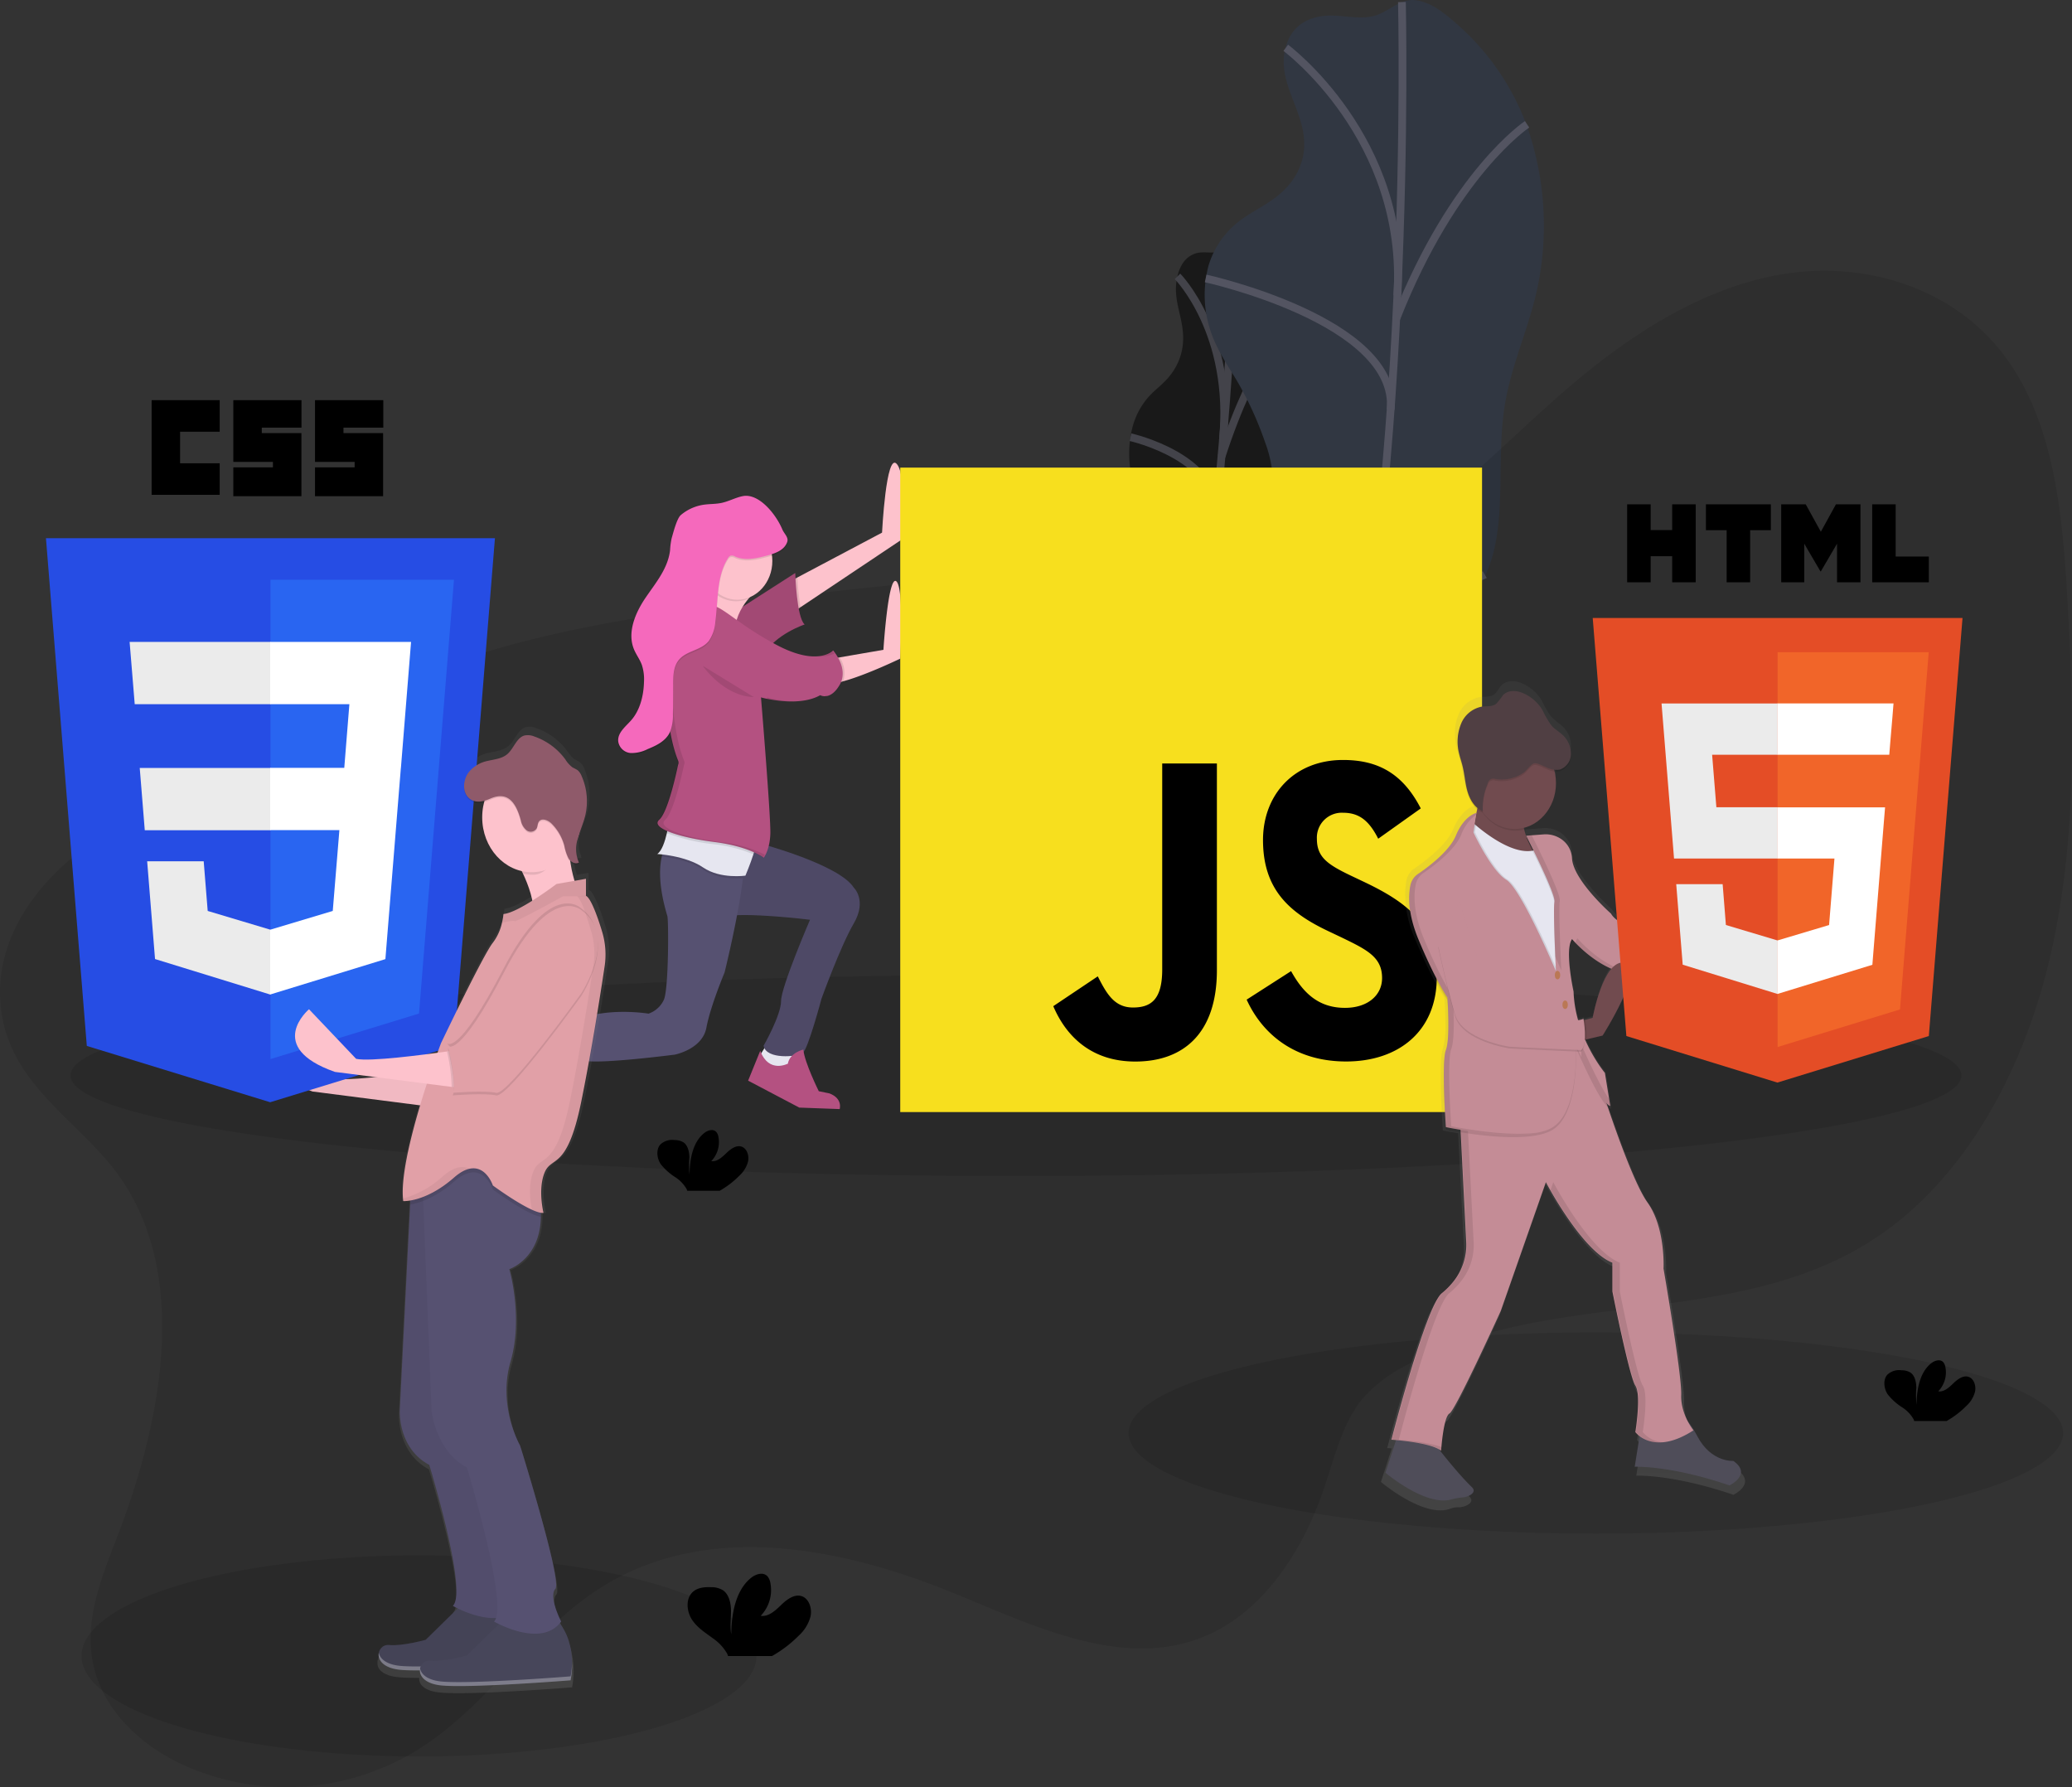 <svg xmlns="http://www.w3.org/2000/svg" xmlns:xlink="http://www.w3.org/1999/xlink" width="534.699" height="461.167" viewBox="0 0 534.699 461.167"><rect x="0" y="0" width="534.699" height="461.167" fill="#333333" stroke="none"/><defs><linearGradient id="a" x1="0.5" y1="1" x2="0.5" gradientUnits="objectBoundingBox"><stop offset="0" stop-color="gray" stop-opacity="0.251"/><stop offset="0.54" stop-color="gray" stop-opacity="0.122"/><stop offset="1" stop-color="gray" stop-opacity="0.102"/></linearGradient><linearGradient id="b" x1="0.5" y1="1.001" x2="0.5" y2="0" xlink:href="#a"/></defs><g transform="translate(-50.093 -0.09)"><ellipse cx="120.583" cy="25.961" rx="120.583" ry="25.961" transform="translate(341.337 343.916)" opacity="0.1"/><g transform="translate(341.481 61.523)" opacity="0.5"><path d="M705.7,186.326c-1.626.512-3.617,1.845-4.6,5.492-1.923,7.148,2.545,12.007,1.073,19.458a15.3,15.3,0,0,1-2.282,5.46c-1.8,2.7-3.748,3.975-5.643,5.865a19.081,19.081,0,0,0-4.958,9.018,27.576,27.576,0,0,0-.222,11.723,49.147,49.147,0,0,0,2.824,8.216A65.555,65.555,0,0,1,694.8,261.9a27.772,27.772,0,0,1,.639,5.258,51.14,51.14,0,0,1-.571,7.028l-2.733,21.121a70.159,70.159,0,0,0-.747,8.348,45.755,45.755,0,0,0,.873,8.336c.958,5.587,1.991,11.376,4.188,14.333s5.939,1.9,8.238-4.089c2.185-5.726,2.236-13.366,4.165-19.484,3.041-9.638,9.082-10.933,12.437-20.128,3.218-8.848,2.231-19.642,3.862-29.7,1.141-7.211,3.657-13.783,5.135-20.906a73.183,73.183,0,0,0,.217-28.793,39.866,39.866,0,0,0-8.09-17.4c-1.42-1.738-2.944-3.286-4.729-3.444-1.9-.164-3.56,2.484-5.437,3.28C710.083,186.6,707.9,185.63,705.7,186.326Z" transform="translate(-688.542 -182.368)"/><path d="M724.03,183.23s-3.218,91.219-16.75,145.007" transform="translate(-696.59 -182.686)" fill="none" stroke="#535461" stroke-miterlimit="10" stroke-width="2"/><path d="M710.41,198s14.463,14.586,11.719,42.342" transform="translate(-697.934 -188.121)" fill="none" stroke="#535461" stroke-miterlimit="10" stroke-width="2"/><path d="M689.14,263.68s23.739,5.29,21.976,21.019" transform="translate(-688.799 -212.293)" fill="none" stroke="#535461" stroke-miterlimit="10" stroke-width="2"/><path d="M748.5,215.07s-9.607,9.315-18.165,35.7" transform="translate(-706.489 -194.403)" fill="none" stroke="#535461" stroke-miterlimit="10" stroke-width="2"/><path d="M736.825,332.966s-6.555,5.688-11.815-14.226" transform="translate(-704.205 -232.557)" fill="none" stroke="#535461" stroke-miterlimit="10" stroke-width="2"/><path d="M696.14,353.135s13.367-1.934,14.6-11.205" transform="translate(-691.805 -241.091)" fill="none" stroke="#535461" stroke-miterlimit="10" stroke-width="2"/></g><path d="M752.674,89.369c-3.309.543-7.291,2.244-8.929,7.483-3.212,10.276,6.549,18.056,4.3,28.793a16.6,16.6,0,0,1-4.073,7.742c-3.423,3.735-7.337,5.365-11.045,7.9a22.686,22.686,0,0,0-9.3,12.639,29.322,29.322,0,0,0,.793,17.234c1.74,4.854,4.37,8.475,6.721,12.469a88.312,88.312,0,0,1,7.126,15.61,32.213,32.213,0,0,1,1.894,7.792,52.263,52.263,0,0,1-.462,10.276l-3.395,30.8a71.323,71.323,0,0,0-.65,12.2,52.212,52.212,0,0,0,2.7,12.387c2.579,8.355,5.34,17.063,10.206,21.664s12.5,3.615,16.613-4.942c3.914-8.146,3.195-19.389,6.532-28.142,5.26-13.8,17.629-14.915,23.579-28.009,5.705-12.564,2.516-28.635,4.81-43.233,1.643-10.459,6.093-19.812,8.375-30.107a78.108,78.108,0,0,0-2.636-42.342,64.494,64.494,0,0,0-18.6-26.688c-3.127-2.749-6.441-5.233-10.155-5.688-3.948-.487-7.1,3.191-10.9,4.12C761.774,90.342,757.164,88.63,752.674,89.369Z" transform="translate(-361.725 -85.07)" fill="#313742"/><path d="M797.516,86s3.115,133.909-19.146,211.345" transform="translate(-385.641 -85.379)" fill="none" stroke="#535461" stroke-miterlimit="10" stroke-width="2"/><path d="M759.38,104.68s31.492,23.383,28.794,63.931" transform="translate(-377.485 -92.254)" fill="none" stroke="#535461" stroke-miterlimit="10" stroke-width="2"/><path d="M723.15,198.85s49.7,10.908,47.74,33.836" transform="translate(-361.925 -126.911)" fill="none" stroke="#535461" stroke-miterlimit="10" stroke-width="2"/><path d="M843.119,135.92s-18.89,12.456-33.769,50.185" transform="translate(-398.947 -103.751)" fill="none" stroke="#535461" stroke-miterlimit="10" stroke-width="2"/><path d="M829.875,306.685s-12.951,7.584-25.975-22.5" transform="translate(-396.606 -158.314)" fill="none" stroke="#535461" stroke-miterlimit="10" stroke-width="2"/><path d="M749,332.506s27.459-1.093,29.022-14.586" transform="translate(-373.027 -170.732)" fill="none" stroke="#535461" stroke-miterlimit="10" stroke-width="2"/><path d="M1051.371,652.294a7.471,7.471,0,0,0,2.185-3.653c.285-1.453-.274-3.191-1.529-3.722-1.4-.594-2.9.48-4.039,1.574s-2.442,2.332-3.931,2.1a7.064,7.064,0,0,0,1.849-6.2,2.727,2.727,0,0,0-.513-1.264c-.782-.923-2.191-.524-3.127.2-2.966,2.313-3.794,6.775-3.811,10.794a22.9,22.9,0,0,1-.057-4.424c-.011-1.466-.377-3.16-1.506-3.931a4.208,4.208,0,0,0-2.282-.6,4.437,4.437,0,0,0-3.731,1.175c-1.141,1.34-.839,3.6.149,5.056a15.232,15.232,0,0,0,3.862,3.425,9.01,9.01,0,0,1,2.761,2.913,3,3,0,0,1,.205.518h8.358A23.4,23.4,0,0,0,1051.371,652.294Z" transform="translate(-493.776 -289.483)"/><path d="M208.559,429.339c18.154,25.57,11.1,62.926-.434,92.837-3.862,10.017-8.232,20.615-6.6,31.352,1.991,13.132,12.551,22.751,23.688,27.807a64.556,64.556,0,0,0,63.1-5.757c16.083-11.085,27.6-29.109,43.958-39.688,27.385-17.7,62.22-11.015,91.944,1.176,21.029,8.626,44.021,19.85,64.919,10.832,14.7-6.32,24.869-21.784,30.408-38.152,2.676-7.906,4.615-16.431,9.7-22.751A36.4,36.4,0,0,1,540.3,478.4c37.083-20.356,83.865-9.48,119.853-32.028,24.31-15.243,39.873-44,46.782-73.992s6.087-61.434,4.336-92.312c-1.244-21.949-3.474-45.376-16.134-62.319-13.39-17.916-36.376-24.584-57.148-21.177s-39.611,15.6-56.155,29.9c-20.7,17.866-39.9,40.118-65.324,47.36-17.309,4.929-35.52,2.231-53.377,1.3-29.849-1.561-59.7,1.9-89.388,5.688-28.417,3.64-57.051,7.647-84.111,17.885-19.158,7.249-34.516,20.4-52.607,29.589-11.793,5.991-24.652,7.647-35.811,15.275-13.755,9.4-26.358,25.747-22.82,44.87C181.717,406.645,198.918,415.77,208.559,429.339Z" transform="translate(-127.701 -125.756)" opacity="0.1"/><ellipse cx="243.991" cy="25.961" rx="243.991" ry="25.961" transform="translate(68.279 251.647)" opacity="0.1"/><ellipse cx="87.101" cy="25.961" rx="87.101" ry="25.961" transform="translate(71.13 401.425)" opacity="0.1"/><path d="M523.271,511.48l-1.911,3.078s2.082,3.078,2.282,3.463,6.076-.19,6.076-.19l.519-2.307-.867-2.692Z" transform="translate(-275.258 -241.967)" fill="#e6e6f0"/><path d="M324.212,423.67l-3.822.765,2.43,5.2,2.607,1.536,2.43,1.921.7-2.111-1.74-4.045Z" transform="translate(-140.456 -155.888)" fill="#fdc2cc"/><path d="M513.129,429.508s20.322,5.384,24.138,11.376c0,0,3.474,3.274,0,9.233s-8.335,19.433-8.335,19.433-3.474,13.082-4.861,14.042-9.379,1.732-10.075-1.9c0,0,4.513-7.887,4.513-11.546s7.468-20.969,7.468-20.969-17.018-2.117-22.4-.771S506.009,427.39,513.129,429.508Z" transform="translate(-266.851 -211.747)" fill="#565171"/><path d="M513.129,429.508s20.322,5.384,24.138,11.376c0,0,3.474,3.274,0,9.233s-8.335,19.433-8.335,19.433-3.474,13.082-4.861,14.042-9.379,1.732-10.075-1.9c0,0,4.513-7.887,4.513-11.546s7.468-20.969,7.468-20.969-17.018-2.117-22.4-.771S506.009,427.39,513.129,429.508Z" transform="translate(-266.851 -211.747)" opacity="0.1"/><path d="M469.38,434.8c-.04,1.119-.148,2.376-.3,3.729-1.112,9.8-4.735,24.363-4.735,24.363s-3.646,8.658-4.69,14.238-8.164,6.952-8.164,6.952-19.454,2.528-23.448,1.542-10.269,2.888-13.373,2.307-5.038-8.658-5.038-8.658a34.567,34.567,0,0,0,15.632-3.653c7.987-4.038,19.454-2.117,19.454-2.117a6.735,6.735,0,0,0,3.993-3.653c1.215-2.888,1.215-20.394.867-21.55-2.282-7.584-2.094-12.45-1.438-15.287a8.009,8.009,0,0,1,1.438-3.375Z" transform="translate(-227.272 -211.848)" fill="#565171"/><path d="M498.387,434.785c-.04,1.119-.148,2.376-.3,3.729-1.746.152-6.641.3-10.269-2.187-3.423-2.326-8.4-3.116-10.646-3.362a8.009,8.009,0,0,1,1.438-3.375Z" transform="translate(-256.279 -211.829)" opacity="0.1"/><path d="M499.9,428.682c-.81,2.528-2.054,5.492-2.054,5.492s-6.424.961-10.942-2.117-11.81-3.463-11.81-3.463c1.181-.8,1.98-3.242,2.476-5.378q.416-1.812.65-3.665s21.36,4.809,22.25,5.58C500.8,425.434,500.444,426.963,499.9,428.682Z" transform="translate(-255.386 -208.134)" fill="#e6e6f0"/><path d="M563.85,294.061l-25.907,17.322L535.37,313.1V304.64l1.786-.948,21.834-11.559s1.044-20.969,3.822-17.7S563.85,294.061,563.85,294.061Z" transform="translate(-281.276 -154.601)" fill="#fdc2cc"/><path d="M537.943,328.621l-2.573,1.719v-8.462l1.786-.948A68.666,68.666,0,0,0,537.943,328.621Z" transform="translate(-281.276 -171.839)" opacity="0.1"/><path d="M504.93,331.055l18.582-11.925s.348,11.546,2.43,13.272c0,0-7.639,2.528-10.594,7.887Z" transform="translate(-268.202 -171.177)" fill="#b45181"/><path d="M504.93,331.055l18.582-11.925s.348,11.546,2.43,13.272c0,0-7.639,2.528-10.594,7.887Z" transform="translate(-268.202 -171.177)" opacity="0.1"/><path d="M569.72,342.409s-8.837,4.266-14.691,5.833a10.479,10.479,0,0,1-4.068.518c-3.994-.771,1.044-6.32,1.044-6.32l2.1-.36,11.273-1.947s1.215-19.237,3.3-17.7S569.72,342.409,569.72,342.409Z" transform="translate(-287.311 -172.362)" fill="#fdc2cc"/><path d="M505.156,321.527s-7.468,6.155-4.69,13.853-14.417-4.62-14.417-4.62,5.557-9.233,6.772-16.16S505.156,321.527,505.156,321.527Z" transform="translate(-260.093 -168.796)" fill="#fdc2cc"/><path d="M501.764,428.682a36.189,36.189,0,0,0-10.041-2.591,49.13,49.13,0,0,1-12.283-2.876q.416-1.812.65-3.665s21.36,4.809,22.25,5.58C502.666,425.434,502.312,426.963,501.764,428.682Z" transform="translate(-257.254 -208.134)" opacity="0.1"/><path d="M555.019,359.732a10.481,10.481,0,0,1-4.068.518c-3.994-.771,1.044-6.32,1.044-6.32l2.1-.36A7.377,7.377,0,0,1,555.019,359.732Z" transform="translate(-287.306 -183.852)" opacity="0.1"/><path d="M488.343,332.167s-6.772-.19-9.2,2.888-1.911,11.376-1.911,11.376-.508,16.615,3.3,25.911a1.39,1.39,0,0,1,.04.954c-.04.114-.04.044-.04.044s-2.43,12.121-4.861,14.238,5.209,4.62,14.263,5.77,12.677,4.038,12.677,4.038,1.563-1.9,1.712-6.155-2.413-35.207-2.413-35.207,9.55,2.692,15.284-.575c0,0,2.607,1.542,5.038-2.692s-1.712-8.848-1.712-8.848-3.822,4.234-14.417-1.346S491.635,331.977,488.343,332.167Z" transform="translate(-255.438 -175.973)" fill="#b45181"/><path d="M405.642,509.35H403.56v3.274l2.082,5.195s2.778.575,2.955.575,2.43-.575,2.43-.575l.7-1.346S404.079,513.192,405.642,509.35Z" transform="translate(-224.665 -241.183)" fill="#e6e6f0"/><path d="M519.316,514.032l-3.126,7.7,13.2,6.952,10.423.386s.867-2.692-2.607-4.038l-2.779-.575s-3.645-7.312-3.994-10.744c0,0-3.475.771-3.994,3.653C526.436,517.3,521.576,519.992,519.316,514.032Z" transform="translate(-273.038 -242.787)" fill="#b45181"/><path d="M400.158,508.13l-1.061.961-4.667,4.234,10.766,15.8s6.076,2.888,8.86,0c0,0,1.712-1.9-2.082-3.463a2.427,2.427,0,0,1-2.955-2.692c0-3.267.7-6.731,1.712-7.5,0,0-2.607-.961-3.3-.19a12.242,12.242,0,0,0-1.392,2.117S399.81,514.671,400.158,508.13Z" transform="translate(-220.744 -240.734)" fill="#b45181"/><path d="M496.8,315.211a25.428,25.428,0,0,1-.7,2.882c1.876,5,7,7.437,11.564,5.5a14.982,14.982,0,0,1,1.466-1.46S498.011,308.284,496.8,315.211Z" transform="translate(-264.41 -169.021)" opacity="0.1"/><path d="M495.64,357s5.386,7.887,13.2,8.083" transform="translate(-264.212 -185.114)" opacity="0.1"/><g transform="translate(219.589 156.22)" opacity="0.1"><path d="M551.433,369.143a1.84,1.84,0,0,1-.319-.133q-.251.145-.514.272A2.951,2.951,0,0,0,551.433,369.143Z" transform="translate(-507.406 -345.754)"/><path d="M551.864,351.551a9.294,9.294,0,0,0-.6-.771,6.146,6.146,0,0,1-3.959,1.5A8.739,8.739,0,0,0,551.864,351.551Z" transform="translate(-505.988 -339.045)"/><path d="M524.71,369.92l.034.411a31.223,31.223,0,0,0,6.949.632A32.856,32.856,0,0,1,524.71,369.92Z" transform="translate(-496.286 -346.089)"/><path d="M491.331,393.379c-9.031-1.157-16.67-3.653-14.263-5.77s4.861-14.238,4.861-14.238,0,.069.04-.044a1.389,1.389,0,0,0-.04-.954c-3.805-9.322-3.3-25.911-3.3-25.911s-.519-8.272,1.911-11.376c1.809-2.294,6.025-2.768,8.061-2.863a3.335,3.335,0,0,0-.57,0s-6.772-.19-9.2,2.888-1.911,11.375-1.911,11.375-.508,16.615,3.3,25.911a1.39,1.39,0,0,1,.04.954c-.04.114-.04.044-.04.044s-2.413,12.083-4.866,14.2,5.209,4.62,14.263,5.77,12.677,4.038,12.677,4.038a5,5,0,0,0,.479-.777A32.976,32.976,0,0,0,491.331,393.379Z" transform="translate(-474.888 -332.211)"/></g><ellipse cx="9.031" cy="10.004" rx="9.031" ry="10.004" transform="translate(231.342 134.84)" fill="#fdc2cc"/><path d="M501.02,300.168c-.747,2.073-2.978,2.857-4.935,3.394-2.8.758-5.808,1.5-8.483.329a1.7,1.7,0,0,0-1.141-.246,1.576,1.576,0,0,0-.753.727c-2.95,4.651-2.47,10.851-3.235,16.476a9.737,9.737,0,0,1-1.711,4.866c-2.077,2.528-6,2.433-7.907,5.119-1.261,1.769-1.272,4.228-1.261,6.484q0,3.609-.057,7.224a11.687,11.687,0,0,1-.747,4.62c-1.1,2.376-3.537,3.507-5.791,4.424a9.115,9.115,0,0,1-4.359,1.011,3.521,3.521,0,0,1-3.206-2.932c-.268-2.262,1.837-3.842,3.286-5.473,2.316-2.6,3.269-6.377,3.355-10.029a11.811,11.811,0,0,0-.57-4.342c-.531-1.434-1.478-2.642-2.048-4.057-1.757-4.361.411-9.4,3.007-13.221s5.785-7.539,6.338-12.273a18.742,18.742,0,0,1,.394-3.04c.4-1.378,1.346-5.182,2.39-6.054a11.807,11.807,0,0,1,5.705-2.629c1.6-.259,3.241-.164,4.832-.506,1.86-.4,3.589-1.378,5.448-1.744,4.022-.79,8.386,4.386,10.149,8.468C500.2,298.013,501.476,298.9,501.02,300.168Z" transform="translate(-247.792 -159.799)" opacity="0.1"/><path d="M501.02,299.558c-.747,2.073-2.978,2.856-4.935,3.394-2.8.758-5.808,1.5-8.483.329a1.7,1.7,0,0,0-1.141-.246,1.576,1.576,0,0,0-.753.727c-2.95,4.651-2.47,10.851-3.235,16.476a9.737,9.737,0,0,1-1.711,4.866c-2.077,2.528-6,2.433-7.907,5.119-1.261,1.77-1.272,4.228-1.261,6.484q0,3.609-.057,7.223a11.686,11.686,0,0,1-.747,4.62c-1.1,2.376-3.537,3.508-5.791,4.424a9.114,9.114,0,0,1-4.359,1.011,3.521,3.521,0,0,1-3.206-2.932c-.268-2.262,1.837-3.842,3.286-5.473,2.316-2.6,3.269-6.377,3.355-10.029a11.811,11.811,0,0,0-.57-4.342c-.531-1.435-1.478-2.642-2.048-4.057-1.757-4.361.411-9.4,3.007-13.221s5.785-7.539,6.338-12.273a18.743,18.743,0,0,1,.394-3.04c.4-1.378,1.346-5.182,2.39-6.054a11.806,11.806,0,0,1,5.705-2.629c1.6-.259,3.241-.164,4.832-.506,1.86-.4,3.589-1.378,5.448-1.744,4.022-.79,8.386,4.386,10.149,8.468C500.2,297.4,501.476,298.288,501.02,299.558Z" transform="translate(-247.792 -159.574)" fill="#f569bc"/><path d="M585,276.09H735.142v166.3H585Z" transform="translate(-302.591 -155.337)" fill="#f7df1e"/><path d="M654.21,459l11.49-7.7c2.219,4.354,4.233,8.039,9.071,8.039,4.638,0,7.559-2.01,7.559-9.821V396.37h14.109v53.358c0,16.185-8.557,23.554-21.063,23.554-11.285,0-17.834-6.478-21.16-14.289m49.886-1.675,11.484-7.369c3.024,5.473,6.955,9.48,13.909,9.48,5.848,0,9.573-3.236,9.573-7.7,0-5.359-3.828-7.255-10.269-10.383l-3.526-1.675c-10.178-4.8-16.933-10.826-16.933-23.554,0-11.723,8.061-20.653,20.658-20.653,8.968,0,15.4,3.463,20.053,12.5l-10.982,7.818c-2.419-4.8-5.038-6.7-9.071-6.7a6.432,6.432,0,0,0-6.755,6.7c0,4.689,2.619,6.585,8.666,9.48l3.526,1.675c11.981,5.688,18.747,11.5,18.747,24.558,0,14.068-9.978,21.772-23.391,21.772-13.122,0-21.565-6.952-25.673-15.964" transform="translate(-332.316 -199.268)"/><path d="M894.376,566.784s-5.859.455-9.476-6.5a23.478,23.478,0,0,0-2.493-3.925,14.368,14.368,0,0,1-1.751-7.046c.2-5.151-4.65-33.362-4.65-33.362s.6-10.743-4.244-17.461c-3.2-4.424-7.788-17.063-10.555-25.228a1.48,1.48,0,0,0,.651.379l-.114-.7h.114l-1.432-8.715a40.349,40.349,0,0,1-5.226-8.772l.325-.076,4.29-1s6.972-10.977,7.417-16.374h1.375a151.591,151.591,0,0,1,19.318,1.119h0c0-.032-.046-.171-.1-.392h0a29.445,29.445,0,0,1-.627-3.305h.4l3.994-.291s13.744-17.013,8.689-20.147S889.967,429.1,889.967,429.1l-1.712.341-.462.095c.045-.076.091-.145.143-.215s-22.432-1.112-25.9-7.167c0,0-9.9-8.734-10.309-14.535a6.574,6.574,0,0,0-3.56-5.587,7.12,7.12,0,0,0-3.931-.815l-4.638.354.325.632H839.8a18.581,18.581,0,0,1-.73-2.275h.1c-.034-.158-.063-.316-.091-.474a11.065,11.065,0,0,0,6.861-5.562,13.227,13.227,0,0,0,1.177-9.328,3.949,3.949,0,0,0,1.363-.044c1.712-.386,2.915-2.307,2.961-4.228v-.449a6.758,6.758,0,0,0-2.253-4.993,33.559,33.559,0,0,1-2.853-2.408,24.16,24.16,0,0,1-2.322-3.981,10.9,10.9,0,0,0-5.477-4.721c-1.672-.632-3.725-.7-5.009.632-.662.689-1.044,1.687-1.786,2.269-1.067.847-2.516.594-3.822.765a7.421,7.421,0,0,0-5.494,4.557,11.468,11.468,0,0,0-.9,4.816,14.189,14.189,0,0,0,.365,3.381c.251,1.1.622,2.161.9,3.261.57,2.275.7,4.67,1.358,6.914a8.823,8.823,0,0,0,2.527,4.253l-.194.923c-.126,0-3.275.777-5.449,6.042-1.711,4.152-7.536,8.437-10.1,10.168a4.67,4.67,0,0,0-1.906,2.932,16.821,16.821,0,0,0-.325,3.722,28.1,28.1,0,0,0,2.419,11.167c4.444,10.743,7.679,15.445,7.679,15.445s.245,3.293.263,6.762a21.991,21.991,0,0,1-.667,6.446c-.422,1.087-.57,3.861-.536,7.034,0,6.08.536,14.011.536,14.011s1.546.329,3.936.714l1.489,29.02a14.963,14.963,0,0,1-2.853,9.694,20.386,20.386,0,0,1-3.589,3.792c-4.244,3.356-13.339,38.734-13.339,38.734a10.128,10.128,0,0,1,1.176.095l-2.8,8.639s11.171,9.48,17.965,6.889a5.992,5.992,0,0,1,2.282-.354c1.341,0,4.21-1.175,2.613-2.724a110.485,110.485,0,0,1-8.712-10.036,4.549,4.549,0,0,1,.628.411v-.07l.1.07a7.855,7.855,0,0,1,.074-.916l-.1-.038c.205-2.326.856-8.216,2.145-8.9,1.615-.9,13.544-27.093,13.544-27.093l11.924-34.032s9.5,18.138,17.583,21.266v7.584s4.444,22.391,6.065,24.849,0,12.311,0,12.311a5.759,5.759,0,0,0,1.09,1.062l-1.3,8.115s9.3-.449,25.063,4.923C893.367,573.274,899.431,570.367,894.376,566.784ZM857.191,449.692l-1.968.543-.388.107c-.04-.272-.069-.43-.069-.43a3.681,3.681,0,0,1-1.432.386,32,32,0,0,1-1.2-7.552,56.034,56.034,0,0,1-1.2-9.353,7.286,7.286,0,0,1,.8-3.855l.656.057.456.48.034.032.234.234h0l.245.24.04.038.263.259.046.044.268.253h0l.3.278.068.063.319.284h0l.314.278.074.063.348.291.074.057.331.272.057.044.377.3.091.07.4.3h.034l.388.284.091.07.417.3.091.063.388.266.074.05.445.291.108.069.462.284h.034l.451.265.108.063.479.265.1.051.445.227.086.044.5.24.12.057.519.234h0C858.845,440.528,857.191,449.692,857.191,449.692Z" transform="translate(-395.966 -187.434)" fill="url(#a)"/><path d="M808.228,668.16l-3.748,11.584s10.269,8.721,16.944,6.914a17.007,17.007,0,0,1,3.064-.55c1.381-.114,3.76-1.232,2.282-2.648-4.735-4.588-11.051-13.113-11.051-13.113Z" transform="translate(-396.855 -299.629)" fill="#4f4d59"/><path d="M919,664.9l-1.774,11.148s9.077-.436,24.469,4.809c0,0,5.922-2.844.987-6.32,0,0-5.705.436-9.271-6.32s-5.705-5.9-5.705-5.9Z" transform="translate(-445.28 -297.467)" fill="#4f4d59"/><path d="M824.759,526.344l1.712,33.924a15.017,15.017,0,0,1-3.018,9.922,19.473,19.473,0,0,1-3.258,3.368c-4.142,3.28-13.025,37.811-13.025,37.811S817.234,612,820,614.213c0,0,.57-8.74,2.168-9.619s13.219-26.448,13.219-26.448l11.644-33.223s9.271,17.7,17.167,20.767v7.432s4.342,21.86,5.922,24.261,0,12.007,0,12.007,4.564,6.32,14.993-.436c0,0-3.355-4.152-3.155-9.183s-4.564-32.565-4.564-32.565.57-10.491-4.142-17.063S860.7,518.463,860.7,518.463L855.27,505.52Z" transform="translate(-398.011 -239.773)" fill="#c48c96"/><g transform="translate(409.302 265.753)" opacity="0.1"><path d="M809.194,611.367s8.877-34.531,13.025-37.811a19.807,19.807,0,0,0,3.423-3.589,14.91,14.91,0,0,0,2.853-9.695l-1.74-33.931,29.1-19.869-.394-.942L824.98,526.347l1.74,33.931a14.91,14.91,0,0,1-2.853,9.695,19.8,19.8,0,0,1-3.423,3.59c-4.136,3.274-13.025,37.8-13.025,37.8s10.064.632,12.825,2.844a7.389,7.389,0,0,1,.074-.891C816.434,611.841,809.194,611.367,809.194,611.367Z" transform="translate(-807.42 -505.53)"/><path d="M902.963,632.34s1.58-9.619,0-12.008-5.922-24.261-5.922-24.261v-7.445c-7.89-3.059-17.167-20.767-17.167-20.767l-.685,1.984c2.676,4.7,9.813,16.368,16.083,18.795v7.432s4.341,21.86,5.922,24.261,0,12.008,0,12.008a7.873,7.873,0,0,0,7.063,2.654A7.524,7.524,0,0,1,902.963,632.34Z" transform="translate(-838.244 -528.469)"/></g><path d="M952.546,466.617l-3.873.284-2.043.152v-5.467l2.681-.537,1.66-.335s5.135-16.829,10.064-13.771S952.546,466.617,952.546,466.617Z" transform="translate(-457.907 -218.079)" fill="#714b4f"/><path d="M845.517,407s-2.567,10.927-3.355,17.7,18.348,1.315,18.348,1.315-7.3-9.834-3.155-15.079Z" transform="translate(-413.029 -203.515)" fill="#714b4f"/><path d="M865.662,457.338l.394,4.152-6.116-.436-6.116-5.9-6.116-19.022-3.937-6.781L840.81,425.2,842,420.14s.542.524,1.455,1.3c3.007,2.528,10.052,7.843,15.2,6.377a5.706,5.706,0,0,0,.7-.247l7.7,14.643Z" transform="translate(-412.459 -208.351)" fill="#e6e6f0"/><path d="M832.569,418.106s-3.155.632-5.329,5.9c-1.666,4.032-7.3,8.216-9.819,9.9a4.671,4.671,0,0,0-1.911,2.945c-.508,2.49-.7,7.135,2.059,13.815,4.342,10.491,7.5,15.079,7.5,15.079s.787,10.491-.394,13.55,0,19.888,0,19.888,20.715,4.373,27.624,0,5.922-21.2,5.922-21.2,6.51,15.3,8.877,15.736l-1.381-8.525s-7.7-9.183-8.09-20.982c0,0-2.368-10.712-.394-13.549,0,0,33.347,3.059,35.32.436,0,0-21.9-1.093-25.257-7,0,0-9.67-8.525-10.064-14.207a6.37,6.37,0,0,0-2.961-5.151,7.118,7.118,0,0,0-4.422-1.093l-4.456.341s7.7,15.079,7.3,17.063.394,17.923.394,17.923-8.906-21.2-12.825-23.6-8.489-12.286-8.489-12.286l.787-4.993" transform="translate(-401.462 -207.601)" opacity="0.1"/><path d="M865.662,457.338l.394,4.152-6.116-.436-6.116-5.9-6.116-19.022-3.937-6.781L840.81,425.2,842,420.14s.542.524,1.455,1.3l-.274,1.725s4.564,9.871,8.484,12.279,12.825,23.6,12.825,23.6-.787-15.957-.394-17.923c.268-1.333-3.189-8.7-5.437-13.309a5.72,5.72,0,0,0,.7-.247l7.7,14.643Z" transform="translate(-412.459 -208.351)" opacity="0.1"/><path d="M948.673,475.332l-2.043.152v-5.467l2.681-.537C948.376,470.851,948.41,473.278,948.673,475.332Z" transform="translate(-457.907 -226.51)" opacity="0.1"/><path d="M832.569,417.08s-3.155.632-5.329,5.9c-1.666,4.032-7.3,8.216-9.819,9.9a4.67,4.67,0,0,0-1.911,2.945c-.508,2.49-.7,7.135,2.059,13.815,4.342,10.491,7.5,15.079,7.5,15.079s.787,10.491-.394,13.55,0,19.888,0,19.888,20.715,4.373,27.624,0,5.922-21.2,5.922-21.2,6.5,15.275,8.877,15.742l-1.381-8.525s-7.7-9.183-8.09-20.982c0,0-2.368-10.712-.394-13.55,0,0,7.7,9.183,16.38,8.961a147.665,147.665,0,0,1,18.941,1.094s-1.974-7,0-9.619c0,0-21.9-1.093-25.257-7,0,0-9.67-8.525-10.064-14.207a6.37,6.37,0,0,0-2.961-5.151,7.118,7.118,0,0,0-4.421-1.093l-4.456.341s7.7,15.079,7.3,17.063.393,17.923.393,17.923-8.906-21.215-12.825-23.617-8.489-12.26-8.489-12.26l.787-4.993" transform="translate(-401.462 -207.225)" fill="#c48c96"/><path d="M833.856,453.39s4.735,17.7,7.5,19.888,19.534,13.335,24.469,10.712c0,0,1.187,6.56-.57,8.089,0,0-18.4-.8-18.547-.872,0,0-12.038-1.751-14.012-8.3s-4.342-17.7-4.342-17.7Z" transform="translate(-407.107 -220.588)" opacity="0.1"/><ellipse cx="0.69" cy="1.093" rx="0.69" ry="1.093" transform="translate(451.332 250.617)" fill="#ba7855"/><ellipse cx="0.69" cy="1.093" rx="0.69" ry="1.093" transform="translate(453.3 258.264)" fill="#ba7855"/><g transform="translate(413.743 209.836)" opacity="0.1"><path d="M826.059,497.911s-1.187-16.829,0-19.888.394-13.55.394-13.55-3.155-4.588-7.5-15.079c-2.767-6.68-2.567-11.325-2.059-13.815a4.671,4.671,0,0,1,1.911-2.945c2.516-1.706,8.147-5.871,9.818-9.9a11.172,11.172,0,0,1,3.868-5.2l.074-.48s-3.155.632-5.329,5.9c-1.666,4.032-7.3,8.216-9.819,9.9a4.671,4.671,0,0,0-1.911,2.945c-.508,2.49-.7,7.135,2.059,13.815,4.342,10.491,7.5,15.079,7.5,15.079s.787,10.491-.394,13.55,0,19.888,0,19.888,14.8,3.122,23.551,1.447C839.386,500.749,826.059,497.911,826.059,497.911Z" transform="translate(-815.205 -417.05)"/><path d="M875.412,443.4c-.268,1.346,0,9.265.223,14.118.953,2.155,1.552,3.59,1.552,3.59s-.787-15.957-.394-17.923c.376-1.9-6.555-15.584-7.245-16.937l-1.438.107S875.812,441.436,875.412,443.4Z" transform="translate(-837.927 -420.436)"/><path d="M907.3,477.221c-8.683.221-16.379-8.961-16.379-8.961a3.686,3.686,0,0,0-.5,1.182c2.282,2.351,8.558,8.171,15.5,7.994a147.641,147.641,0,0,1,18.941,1.093s-.04-.145-.1-.392a141.945,141.945,0,0,0-17.458-.916Z" transform="translate(-847.509 -435.897)"/><path d="M893,511.49s.08,1.365.034,3.413c2.054,4.512,5.791,12.229,7.462,12.538l-.291-1.795C897.336,521.652,893,511.49,893,511.49Z" transform="translate(-848.617 -451.806)"/></g><path d="M897.052,497.022l-4.193.98-3.309.771,1.774-5.467,1.238-.341,1.923-.531s2.761-15.3,8.289-14.207S897.052,497.022,897.052,497.022Z" transform="translate(-433.392 -229.708)" fill="#714b4f"/><path d="M892.869,506.647l-3.309.771,1.774-5.467,1.238-.341A24.128,24.128,0,0,1,892.869,506.647Z" transform="translate(-433.396 -238.334)" opacity="0.1"/><path d="M833.856,452.7s4.735,17.7,7.5,19.888,19.534,13.335,24.469,10.712c0,0,1.187,6.56-.57,8.089,0,0-18.4-.8-18.547-.872,0,0-12.038-1.751-14.012-8.3s-4.342-17.7-4.342-17.7Z" transform="translate(-407.107 -220.334)" fill="#c48c96"/><path d="M847.7,407.74s-.4,1.713-.936,4.2c2.246,4.713,7.065,7.174,11.758,6-.474-2.243-.371-4.512,1.016-6.269Z" transform="translate(-415.014 -203.788)" opacity="0.1"/><ellipse cx="10.657" cy="11.805" rx="10.657" ry="11.805" transform="translate(430.314 190.396)" fill="#714b4f"/><path d="M861.091,388.119a5.17,5.17,0,0,0,2.373.164,4.276,4.276,0,0,0,2.887-4.127,6.575,6.575,0,0,0-2.2-4.873c-.9-.834-1.98-1.422-2.807-2.351a24.582,24.582,0,0,1-2.282-3.887,10.64,10.64,0,0,0-5.346-4.607c-1.632-.632-3.634-.682-4.889.632a21.988,21.988,0,0,1-1.74,2.218c-1.044.822-2.459.581-3.731.746A7.235,7.235,0,0,0,838,376.459a12.24,12.24,0,0,0-.525,7.584c.246,1.074.611,2.111.873,3.16.57,2.225.685,4.557,1.324,6.75s1.957,4.342,3.954,5a15.137,15.137,0,0,1,1.272-7.135,1.465,1.465,0,0,1,1.986-1.112,9.976,9.976,0,0,0,7.217-1.618c.759-.506,1.94-2.25,2.744-2.421C857.879,386.469,860.007,387.853,861.091,388.119Z" transform="translate(-410.866 -189.166)" opacity="0.1"/><path d="M861.091,387.429a5.169,5.169,0,0,0,2.373.164,4.276,4.276,0,0,0,2.887-4.127,6.575,6.575,0,0,0-2.2-4.872c-.9-.834-1.98-1.422-2.807-2.351a24.583,24.583,0,0,1-2.282-3.887,10.64,10.64,0,0,0-5.346-4.607c-1.632-.632-3.634-.683-4.889.632a22.006,22.006,0,0,1-1.74,2.218c-1.044.822-2.459.581-3.731.746A7.236,7.236,0,0,0,838,375.769a12.24,12.24,0,0,0-.525,7.584c.246,1.074.611,2.111.873,3.16.57,2.225.685,4.556,1.324,6.749s1.957,4.342,3.954,5a15.131,15.131,0,0,1,1.284-7.129,1.464,1.464,0,0,1,1.985-1.112,9.977,9.977,0,0,0,7.217-1.618c.759-.506,1.94-2.25,2.744-2.42C857.879,385.78,860.007,387.164,861.091,387.429Z" transform="translate(-410.866 -188.912)" fill="#503f43"/><path d="M993.66,337.49l-8.695,107.878-39.08,12.008-38.971-12.008L898.23,337.49Z" transform="translate(-437.12 -177.934)" fill="#e44d26"/><path d="M981.86,453.337l31.578-9.694,7.417-92.192H981.86Z" transform="translate(-473.038 -183.072)" fill="#f16529"/><path d="M942.413,385.624h16.9V372.39H929.36l.285,3.552,2.938,36.465h26.734V399.173H943.509Zm2.716,33.4H933.148L934.82,439.8l24.441,7.546h.057V433.54h-.051l-13.3-3.981Z" transform="translate(-450.49 -190.778)" fill="#ebebeb"/><path d="M913.8,291.09h6.07v6.642h5.551V291.09h6.07v20.122h-6.07v-6.737H919.87v6.737H913.8Zm25.673,6.674h-5.346V291.09h16.762v6.674h-5.346v13.448h-6.065V297.764h0Zm14.08-6.674h6.333l3.9,7.072,3.891-7.072h6.333v20.122h-6.047V301.24l-4.176,7.154h-.1L959.5,301.24v9.972h-5.945Zm23.471,0h6.07v13.467h8.558v6.648H977.041V291.09Z" transform="translate(-443.807 -160.858)"/><path d="M981.79,412.4H996.5l-1.386,17.164-13.321,3.981v13.8l24.492-7.521.177-2.237,2.807-34.841.291-3.552H981.79v13.234Zm0-26.815v.032h28.856l.24-2.977.571-6.712.286-3.552H981.79v13.2Z" transform="translate(-473.008 -190.774)" fill="#fff"/><path d="M386.434,433.47c-1.113-3.609-2.716-8.216-3.994-9.265a1.181,1.181,0,0,0-.251-.171h-.16v-4.455l-3,.531a34.635,34.635,0,0,1-1.09-4.936,1.927,1.927,0,0,0,2.254.5c-.051-.089-.091-.183-.137-.278l.137-.063a6.7,6.7,0,0,1-.725-3.027,12.115,12.115,0,0,1,.417-2.856c.536-2.054,1.443-3.975,1.951-6.035a17.416,17.416,0,0,0-.947-10.813,3.913,3.913,0,0,0-1.061-1.536,13.167,13.167,0,0,0-1.3-.7,7.445,7.445,0,0,1-1.888-2.086,16.975,16.975,0,0,0-8.2-6.061,4.359,4.359,0,0,0-2.619-.228c-2.014.632-2.75,3.368-4.382,4.816-1.443,1.264-3.423,1.409-5.226,1.839a8.643,8.643,0,0,0-4.866,2.825,6.236,6.236,0,0,0-1.306,3.906,4.1,4.1,0,0,0,1.443,3.489,4.154,4.154,0,0,0,3.822.6,15.76,15.76,0,0,0,1.35,11.434,13.128,13.128,0,0,0,8.491,6.672l.354.7h0a31.85,31.85,0,0,1,2.436,7.059c-2.761,1.738-5.779,3.362-7.6,3.514a15.575,15.575,0,0,1-.394,2.332,13.435,13.435,0,0,1-2.39,5.214c-2.476,3.084-13.618,26.4-13.618,26.4s-.354.929-.924,2.528c-6.92.942-18.211,2.3-21.366,1.6l-12.38-13.031s-3.994,3.381-3.651,7.489l-2.231-2.351s-11.764,9.941,6.812,16.431l28.263,3.634c-2.693,9-5.2,19.471-4.427,25.172h.234a9.673,9.673,0,0,0,1.615-.139l-.051,1.011-2.721,53.989s-.622,9.941,7.736,14.4c0,0,10.218,33.261,6.19,37.034,0,0,.479.278,1.284.67l-8.4,8.216s-6.19,1.713-9.6,1.371a2.48,2.48,0,0,0-2.716,2.029.486.486,0,0,1-.034.215v.664a.435.435,0,0,0,.04.221v.082a2.35,2.35,0,0,0,.068.234v.076c.029.076.063.152.1.227v.051c.04.076.08.152.125.227l.04.063q.074.12.166.24l.046.063c.063.082.131.158.205.24h.034l.228.215.051.044.28.221.068.05.325.209h.051l.348.189h.051l.405.183.086.038.451.164h.074l.485.139h.04l.57.12h.108l.57.095h.108l.656.07c1.272.107,2.989.145,4.975.139h0v.354a.434.434,0,0,0,.04.221v.082a2.317,2.317,0,0,0,.068.234v.076c.029.076.063.152.1.227v.051c.04.076.08.152.126.228l.04.063q.074.12.165.24l.046.063c.063.082.131.158.205.24h.028l.228.215.051.044.28.221.068.051.319.209h.051l.348.19h.051l.4.183.086.038.451.164h.074l.485.139h.04l.57.12h.108l.571.095h.108l.656.069c8.05.689,33.74-1.371,33.74-1.371v-.082h0v-.1h0c.257-1.327,1.489-9.044-2.893-14.75q.2-.227.377-.474s-3.423-6.516-1.546-8.57-9.065-37.4-9.065-37.4-5.882-10.289-2.476-21.948-.308-24.344-.308-24.344,8.13-2.667,8.278-13.745v-1.03a2.98,2.98,0,0,0,.513.038,2.151,2.151,0,0,0,.342,0s-1.546-6.174.308-10.63,5.882-.341,9.6-18.517c2.687-13.151,5.049-28.275,6.156-35.637A20.69,20.69,0,0,0,386.434,433.47Zm-70.641,38.55-2.824-2.97c.936.43,1.974.847,3.132,1.264l10.64,1.384c-4.747.474-9.179.739-10.948.341Z" transform="translate(-180.063 -194.272)" fill="url(#b)"/><path d="M343.336,515.687s-21.9,3.368-26.46,2.357l-12.163-12.8s-11.559,9.77,6.692,16.172l34.06,4.38Z" transform="translate(-180.661 -239.67)" fill="#fdc2cc"/><path d="M343.336,515.687s-21.9,3.368-26.46,2.357l-12.163-12.8s-11.559,9.77,6.692,16.172l34.06,4.38Z" transform="translate(-180.661 -239.67)" opacity="0.05"/><path d="M256.441,450.464l-47.318-14.535L198.58,304.92H314.445L303.891,435.909Z" transform="translate(-136.628 -165.947)" fill="#264de4"/><path d="M338.473,433.815l9.02-111.935H300.14V445.564Z" transform="translate(-180.247 -172.189)" fill="#2965f1"/><path d="M239.012,379.791l1.3,16.065h32.462V379.791ZM236.4,347.27l1.318,16.065h35.052V347.27h-36.4Zm36.37,74.251h-.063l-16.157-4.835-1.033-12.816H240.928l2.031,25.228,29.712,9.157h.068Z" transform="translate(-152.859 -181.533)" fill="#ebebeb"/><path d="M246.38,248.56h17.566v8.14H253.723v8.14h10.224v8.14H246.38Zm21.109,0h17.566v7.078H274.809v1.416h10.224v16.28H267.46V265.9h10.223v-1.416H267.46V248.56Zm21.109,0h17.566v7.078H295.889v1.416h10.224v16.28H288.541V265.9h10.224v-1.416H288.541V248.56Z" transform="translate(-157.158 -145.205)"/><path d="M333.74,379.791l2.619-32.521H300v16.065h20.441l-1.318,16.431H300v16.065h17.863l-1.712,20.855L300,421.533v16.716l29.735-9.132.217-2.717,3.423-42.3.354-4.316Z" transform="translate(-180.187 -181.533)" fill="#fff"/><path d="M371.845,738.19,361.2,748.63s-6.082,1.687-9.425,1.346-4.866,5.726,3.041,6.4,33.147-1.346,33.147-1.346,2.43-10.781-4.866-16.842Z" transform="translate(-201.256 -325.402)" fill="#47465a"/><path d="M371.845,738.19,361.2,748.63s-6.082,1.687-9.425,1.346-4.866,5.726,3.041,6.4,33.147-1.346,33.147-1.346,2.43-10.781-4.866-16.842Z" transform="translate(-201.256 -325.402)" opacity="0.05"/><path d="M388.336,757.47a20.5,20.5,0,0,1-.382,3.653s-25.24,2.022-33.147,1.346c-3.805-.322-5.42-1.9-5.705-3.4-.348,1.732,1.033,4.013,5.705,4.424,7.907.676,33.147-1.346,33.147-1.346A21.5,21.5,0,0,0,388.336,757.47Z" transform="translate(-201.254 -332.497)" fill="#fff" opacity="0.3"/><path d="M410.84,430.48S417.532,440.92,415.1,448s12.774-7.413,12.774-7.413S423,431.112,425.439,421Z" transform="translate(-227.791 -208.668)" fill="#fdc2cc"/><path d="M390.493,744.59l-10.634,10.44s-6.082,1.688-9.425,1.346-4.866,5.726,3.041,6.4,33.147-1.346,33.147-1.346,2.43-10.782-4.867-16.842Z" transform="translate(-209.27 -327.757)" fill="#47465a"/><path d="M389.641,669.463a7.766,7.766,0,0,1-6.161,3.128c-5.317.278-11.171-3.128-11.171-3.128,3.954-3.7-6.082-36.383-6.082-36.383-8.21-4.38-7.6-14.15-7.6-14.15l2.659-53.023.673-13.322,8.518-5.726,6.709,5.688,6.367,5.41a31.15,31.15,0,0,1,.8,5.258c.742,12.38-8.1,15.294-8.1,15.294s3.651,12.462.3,23.92,2.43,21.563,2.43,21.563,10.948,35.037,9.128,37.059S389.641,669.463,389.641,669.463Z" transform="translate(-205.36 -254.988)" fill="#565171"/><path d="M389.641,669.463a7.766,7.766,0,0,1-6.161,3.128c-5.317.278-11.171-3.128-11.171-3.128,3.954-3.7-6.082-36.383-6.082-36.383-8.21-4.38-7.6-14.15-7.6-14.15l2.659-53.023.673-13.322,8.518-5.726,6.709,5.688,6.367,5.41a31.15,31.15,0,0,1,.8,5.258c.742,12.38-8.1,15.294-8.1,15.294s3.651,12.462.3,23.92,2.43,21.563,2.43,21.563,10.948,35.037,9.128,37.059S389.641,669.463,389.641,669.463Z" transform="translate(-205.36 -254.988)" opacity="0.05"/><path d="M404.615,675.846c-5.169,7.072-17.332,0-17.332,0a2.186,2.186,0,0,0,.53-.916c2.231-6.718-7.525-38.835-7.525-38.835-8.21-4.38-9.128-14.82-9.128-14.82l-2.151-53.983-.28-6.99,12.8-5.41,3.931-1.662,13.093,11.117a28.949,28.949,0,0,1,.822,7.065c-.165,10.876-8.136,13.505-8.136,13.505s3.651,12.463.3,23.92,2.447,21.531,2.447,21.531,10.948,35.036,9.128,37.059S404.615,675.846,404.615,675.846Z" transform="translate(-209.706 -257.332)" fill="#565171"/><path d="M397.036,569.071c-2.63-.417-7.953-3.925-10.686-5.827-1.044-.727-1.712-1.213-1.712-1.213s-2.738-8.424-10.035-2.022a26.744,26.744,0,0,1-7.93,4.967,17.089,17.089,0,0,1-3.383.942l.673-13.322,8.518-5.726,6.709,5.688,3.931-1.662,13.093,11.11a28.942,28.942,0,0,1,.822,7.065Z" transform="translate(-207.369 -254.991)" opacity="0.1"/><path d="M412.065,466.564c-1.084,7.23-3.423,22.119-6.047,35-3.651,17.853-7.6,13.809-9.425,18.188s-.3,10.44-.3,10.44c-3.041.335-13.076-7.072-13.076-7.072s-2.738-8.424-10.035-2.022-13.076,6.061-13.076,6.061c-1.523-11.117,9.733-40.762,9.733-40.762s10.948-22.909,13.378-25.911a13.188,13.188,0,0,0,2.35-5.119,15.275,15.275,0,0,0,.388-2.288c3.954-.335,13.692-7.748,13.692-7.748l7.6-1.346v4.38a1.127,1.127,0,0,1,.251.171c1.249,1.055,2.853,5.555,3.919,9.1A20.328,20.328,0,0,1,412.065,466.564Z" transform="translate(-205.94 -217.129)" fill="#e1a0a7"/><path d="M355.6,517.8l-3.931-.506-30.129-3.874c-18.256-6.4-6.692-16.172-6.692-16.172l12.163,12.8c3.509.777,17.275-1.036,23.442-1.9,1.848-.265,3.018-.442,3.018-.442Z" transform="translate(-185.014 -236.73)" fill="#fdc2cc"/><path d="M414.8,457.21s-7.907-7.072-19.791,15.831-14.6,19.2-14.6,19.2,2.43,10.112,1.215,12.128c0,0,8.21-.676,11.25,0s21.9-25.6,21.9-25.6S424.533,463.947,414.8,457.21Z" transform="translate(-214.722 -221.615)" opacity="0.1"/><path d="M414.288,455.08s-7.907-7.072-19.768,15.831-14.6,19.2-14.6,19.2,9.425,11.451,12.466,12.128,21.9-25.6,21.9-25.6S424.021,461.817,414.288,455.08Z" transform="translate(-214.512 -220.831)" opacity="0.1"/><path d="M381.185,523.41a44.567,44.567,0,0,0-1.215-9.157c1.848-.265,3.018-.442,3.018-.442l2.128,10.111Z" transform="translate(-214.533 -242.824)" opacity="0.1"/><path d="M414.8,456.14s-7.907-7.072-19.791,15.837-14.6,19.2-14.6,19.2,2.43,10.112,1.215,12.128c0,0,8.21-.676,11.25,0s21.9-25.6,21.9-25.6S424.533,462.877,414.8,456.14Z" transform="translate(-214.722 -221.221)" fill="#e1a0a7"/><path d="M425.992,422.09l-14.622,9.423q.928,1.491,1.712,3.084a11.629,11.629,0,0,0,2.556.284c3.9,0,5.705-4.531,8.061-7.584C423.528,424.871,425.319,424.807,425.992,422.09Z" transform="translate(-228.019 -209.069)" opacity="0.1"/><ellipse cx="12.774" cy="14.15" rx="12.774" ry="14.15" transform="translate(174.531 196.855)" fill="#fdc2cc"/><path d="M389.023,395.3a8.489,8.489,0,0,1,4.781-2.781c1.774-.423,3.72-.55,5.135-1.807,1.6-1.422,2.322-4.127,4.3-4.733a4.287,4.287,0,0,1,2.573.228,16.672,16.672,0,0,1,8.056,5.953,7.315,7.315,0,0,0,1.86,2.054,12.95,12.95,0,0,1,1.278.689,3.844,3.844,0,0,1,1.038,1.51,16.088,16.088,0,0,1,.924,10.282c-.5,2.029-1.386,3.912-1.917,5.934a8.6,8.6,0,0,0,.3,6.117c-.936.531-2.117-.139-2.7-1.106a12.708,12.708,0,0,1-1.073-3.274,12.7,12.7,0,0,0-3.3-5.688c-.959-.935-2.67-1.567-3.338-.36-.257.468-.24,1.068-.462,1.555a1.777,1.777,0,0,1-2.527.632,4.334,4.334,0,0,1-1.58-2.6c-1.249-4.7-3.389-7.647-7.919-5.644-1.712.746-3.68,1.264-5.306,0C387.066,400.573,387.483,397.217,389.023,395.3Z" transform="translate(-217.864 -195.743)" opacity="0.1"/><path d="M389.023,394.763a8.489,8.489,0,0,1,4.781-2.781c1.774-.423,3.72-.55,5.135-1.807,1.6-1.422,2.322-4.127,4.3-4.733a4.287,4.287,0,0,1,2.573.228,16.671,16.671,0,0,1,8.056,5.953,7.312,7.312,0,0,0,1.86,2.054,12.936,12.936,0,0,1,1.278.689,3.845,3.845,0,0,1,1.038,1.51,16.088,16.088,0,0,1,.924,10.282c-.5,2.029-1.386,3.912-1.917,5.934a8.6,8.6,0,0,0,.3,6.117c-.936.531-2.117-.139-2.7-1.106a12.705,12.705,0,0,1-1.073-3.274,12.7,12.7,0,0,0-3.3-5.688c-.959-.935-2.67-1.567-3.338-.36-.257.468-.24,1.068-.462,1.555a1.777,1.777,0,0,1-2.527.632,4.334,4.334,0,0,1-1.58-2.6c-1.249-4.7-3.389-7.647-7.919-5.643-1.712.746-3.68,1.264-5.306,0C387.066,400.039,387.483,396.684,389.023,394.763Z" transform="translate(-217.864 -195.544)" fill="#8f5a6a"/><path d="M426.755,448.5h-6.179s-12.163,6.737-12.466,6.4c-.205-.228-2.088.164-3.28.436a15.282,15.282,0,0,0,.388-2.288c3.954-.335,13.692-7.748,13.692-7.748l7.6-1.346v4.379A1.133,1.133,0,0,1,426.755,448.5Z" transform="translate(-225.21 -217.118)" opacity="0.05"/><path d="M406.986,763.86a20.491,20.491,0,0,1-.382,3.653s-25.239,2.022-33.147,1.346c-3.805-.322-5.42-1.9-5.705-3.4-.348,1.732,1.033,4.013,5.705,4.424,7.907.676,33.147-1.346,33.147-1.346A21.5,21.5,0,0,0,406.986,763.86Z" transform="translate(-209.264 -334.849)" fill="#fff" opacity="0.3"/><g transform="translate(154.232 231.209)" opacity="0.05"><path d="M370.445,564.087a25.109,25.109,0,0,1-10.115,5.688,5.209,5.209,0,0,0,.08.739s5.779.335,13.076-6.061a9.516,9.516,0,0,1,3.908-2.263C375.8,561.325,373.532,561.382,370.445,564.087Z" transform="translate(-360.33 -491.656)"/><path d="M436.285,460.141c-1.09-3.545-2.67-8.039-3.919-9.1a1.123,1.123,0,0,0-.251-.171,24.208,24.208,0,0,0-2.43.171c1.249,1.055,2.47,5.22,3.56,8.759a20.327,20.327,0,0,1,.662,8.949c-1.084,7.23-3.423,22.119-6.047,35.005-3.651,17.853-7.6,13.809-9.425,18.188-1.495,3.59-.747,8.3-.422,9.89a7.064,7.064,0,0,0,3.161.891s-1.523-6.061.3-10.44,5.779-.335,9.425-18.188c2.641-12.918,4.963-27.807,6.047-35A20.325,20.325,0,0,0,436.285,460.141Z" transform="translate(-384.899 -450.87)"/></g><path d="M496.371,558.294a7.47,7.47,0,0,0,2.185-3.653c.285-1.454-.274-3.191-1.529-3.722-1.4-.594-2.9.48-4.039,1.573s-2.442,2.332-3.931,2.1a7.064,7.064,0,0,0,1.848-6.2,2.73,2.73,0,0,0-.513-1.264c-.782-.923-2.191-.525-3.126.2-2.967,2.313-3.794,6.775-3.811,10.794a22.908,22.908,0,0,1-.057-4.424c-.011-1.466-.377-3.16-1.506-3.931a4.21,4.21,0,0,0-2.282-.6,4.436,4.436,0,0,0-3.731,1.175c-1.141,1.34-.839,3.6.148,5.056a15.231,15.231,0,0,0,3.862,3.425,9.01,9.01,0,0,1,2.761,2.913,3.05,3.05,0,0,1,.205.518h8.358A23.4,23.4,0,0,0,496.371,558.294Z" transform="translate(-255.41 -254.888)"/><path d="M517.6,743.631a10.2,10.2,0,0,0,2.967-4.955c.388-1.966-.371-4.329-2.071-5.056-1.9-.809-3.936.632-5.477,2.13s-3.309,3.16-5.323,2.844a9.579,9.579,0,0,0,2.5-8.405,3.7,3.7,0,0,0-.7-1.706c-1.055-1.264-2.972-.714-4.233.272-3.994,3.16-5.135,9.182-5.163,14.63-.405-1.965-.063-4.013-.074-6.029s-.508-4.247-2.042-5.334a5.673,5.673,0,0,0-3.115-.809c-1.809-.076-3.823.126-5.055,1.593-1.535,1.82-1.141,4.873.2,6.876s3.366,3.261,5.232,4.645a12.219,12.219,0,0,1,3.737,3.95,4.1,4.1,0,0,1,.279.708h11.336a31.726,31.726,0,0,0,6.994-5.353Z" transform="translate(-261.289 -321.559)"/></g></svg>